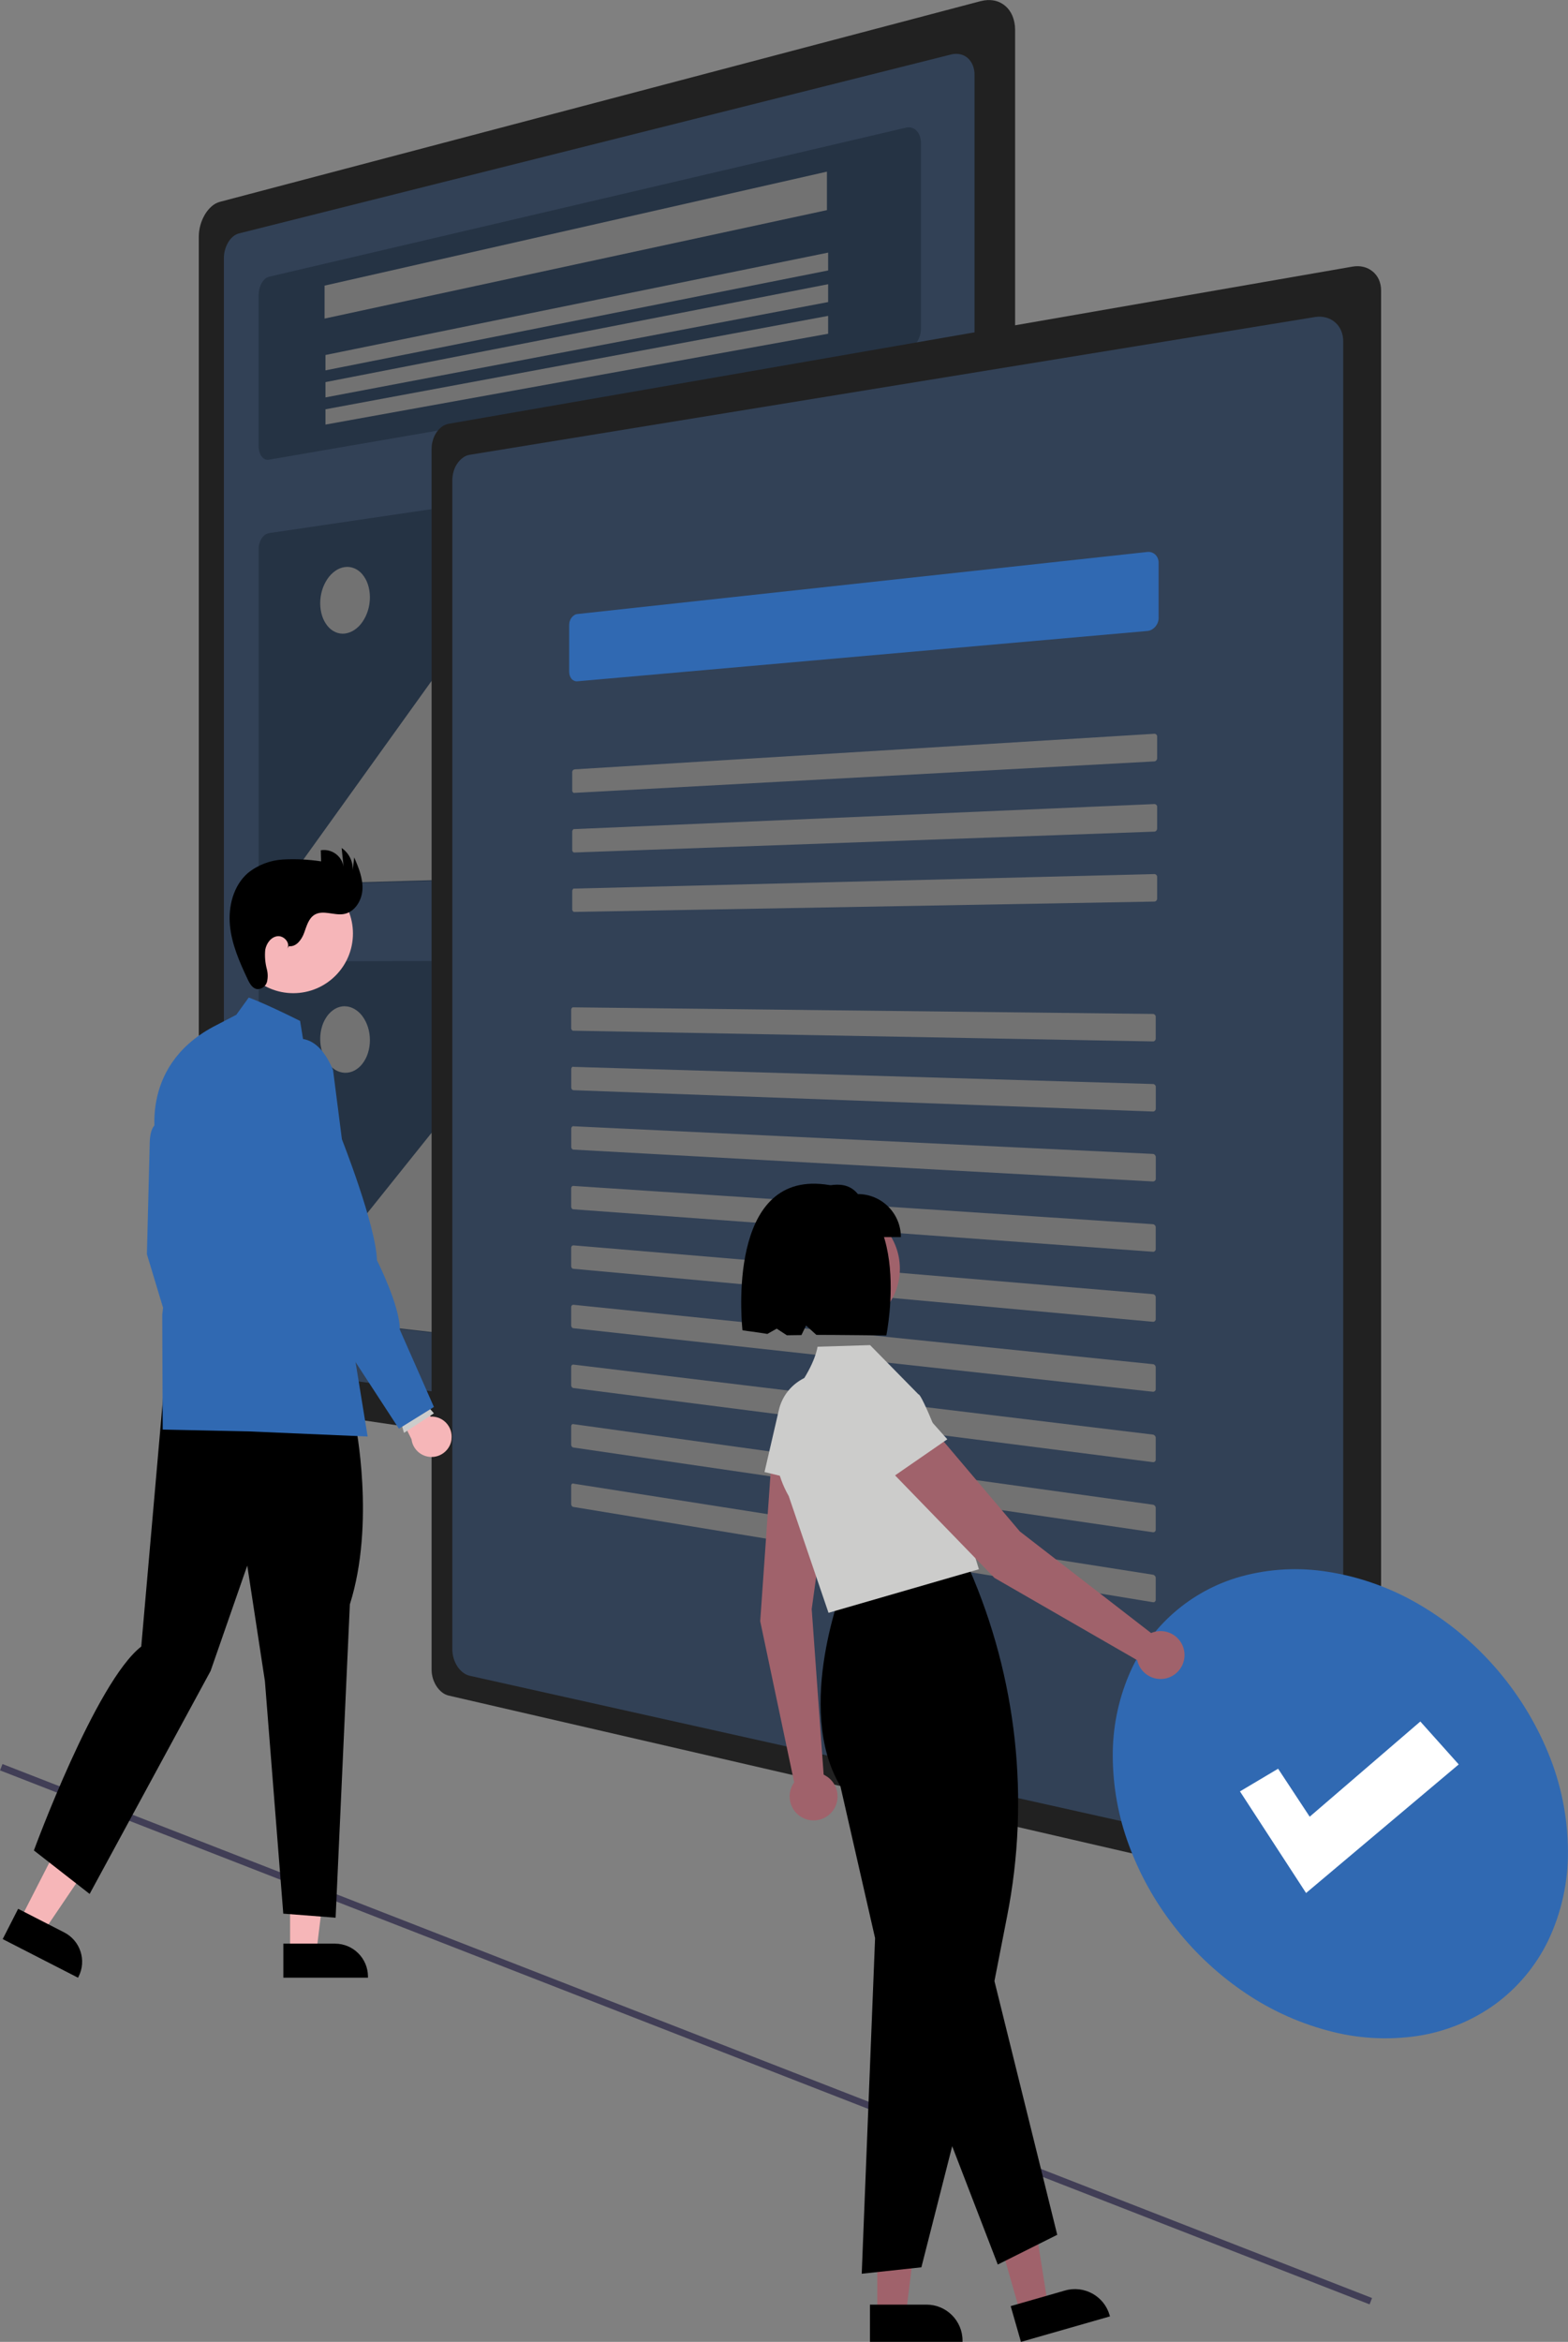 <?xml version="1.0" encoding="UTF-8"?><svg id="Ebene_2" xmlns="http://www.w3.org/2000/svg" viewBox="0 0 244.21 364.54"><rect x="0" y="0" width="244.21" height="364.54" fill="#808080" stroke="none"/><defs><style>.cls-1{fill:#413e56;}.cls-2{fill:#fff;}.cls-3{fill:#727272;}.cls-4{fill:#253344;}.cls-5{fill:#f6b6b8;}.cls-6{fill:#324156;}.cls-7{fill:#a0626b;}.cls-8{fill:#212121;}.cls-9{fill:#3069b2;}.cls-10{fill:#f6b6b9;}.cls-11{fill:#cccccb;}</style></defs><g id="Ebene_1-2"><rect class="cls-1" x="106.31" y="202.19" width="1.06" height="228.93" transform="translate(-226.99 301.22) rotate(-68.71)"/><path id="a59f2875-b7c9-49fa-9edb-013b668487d1-9119" class="cls-8" d="m152.8.16L34.24,31.42c-.47.13-.91.37-1.28.7-.41.36-.76.79-1.04,1.26-.3.51-.54,1.06-.7,1.63-.17.6-.26,1.22-.26,1.85v175.88c0,.61.09,1.23.26,1.82.16.55.39,1.07.7,1.55.28.44.63.82,1.04,1.14.38.29.82.48,1.28.55l118.56,17.46c.69.11,1.39.05,2.05-.16.63-.2,1.21-.55,1.69-1.01.5-.48.89-1.06,1.14-1.7.28-.71.43-1.46.42-2.22V4.63c0-.75-.14-1.48-.42-2.17-.25-.6-.64-1.14-1.14-1.56-.49-.41-1.07-.69-1.69-.81-.68-.13-1.38-.1-2.05.08Z"/><path id="ff4771f9-1135-4fb3-96b8-ed4410566af1-9120" class="cls-6" d="m37.16,36.35c-.33.1-.64.27-.9.5-.29.25-.54.55-.73.89-.21.36-.38.75-.49,1.16-.12.42-.17.86-.17,1.3v168.74c0,.43.05.86.17,1.28.11.39.27.76.48,1.1.19.31.44.58.73.8.26.2.57.34.9.4l111.06,14.96c.47.06.95,0,1.4-.15.43-.16.82-.41,1.14-.73.33-.34.59-.75.76-1.2.19-.49.28-1.02.27-1.54V11.68c.01-.52-.08-1.03-.27-1.51-.17-.42-.43-.8-.76-1.11-.32-.29-.72-.5-1.14-.6-.46-.11-.94-.1-1.4,0l-111.06,27.89Z"/><path id="f1f9644a-fa88-428c-8322-79261417ccc5-9121" class="cls-4" d="m41.86,43.1c-.23.06-.44.17-.61.34-.2.18-.37.4-.5.64-.15.27-.26.55-.34.85-.08.32-.12.65-.13.97v23.5c0,.31.04.62.12.92.07.26.18.5.34.71.13.18.3.33.5.44.19.09.4.12.61.09l99.26-17.09c.33-.06.64-.19.91-.39.29-.21.54-.47.74-.77.22-.32.39-.67.5-1.03.12-.39.18-.79.18-1.19v-28.78c0-.38-.06-.76-.18-1.12-.11-.31-.28-.59-.5-.83-.42-.45-1.05-.64-1.65-.49l-99.26,23.22Z"/><path id="ff7d054f-0c1b-4433-9ca3-8172c7ca7ae0-9122" class="cls-4" d="m41.86,83c-.23.04-.44.14-.62.28-.2.15-.37.34-.5.55-.15.23-.26.48-.34.75-.08.28-.12.58-.11.87v50.23c0,.29.04.57.12.85.07.25.19.48.34.69.13.19.3.35.5.46.19.11.4.17.62.17l99.26-2.83c.32-.02.63-.1.92-.25.29-.15.54-.36.75-.61.22-.26.39-.55.5-.87.12-.34.18-.69.17-1.05v-61.51c0-.35-.05-.69-.17-1.02-.11-.29-.28-.56-.5-.78-.21-.21-.46-.38-.75-.48-.3-.1-.61-.13-.92-.09l-99.26,14.63Z"/><path id="a7eb0bab-ebfd-4dd9-b622-759c7763ba58-9123" class="cls-3" d="m50.55,44.46l78.24-17.74v5.99l-78.24,16.88v-5.14Z"/><path id="f23a1c9f-c8e9-45be-b21c-431aeafeca9c-9124" class="cls-3" d="m50.69,55.26l78.29-15.94v2.78l-78.29,15.55v-2.39Z"/><path id="a3ff34d5-a9ab-425b-b799-bea92feb2951-9125" class="cls-3" d="m50.69,59.48l78.29-15.24v2.78l-78.29,14.84v-2.39Z"/><path id="be05c005-2968-403e-b18e-d8c6e4e7ee45-9126" class="cls-3" d="m50.69,63.71l78.29-14.54v2.78l-78.29,14.14v-2.39Z"/><path id="a1b64b68-1df2-49ff-8571-8f25058de55b-9127" class="cls-3" d="m94.1,136.46l39.7-1.12c.14,0,.27-.03.4-.08.13-.05.25-.12.36-.21.11-.09.21-.2.3-.32.09-.13.16-.26.21-.41.1-.29.13-.61.08-.91-.03-.15-.07-.29-.13-.43-.06-.13-.14-.26-.24-.37l-26.17-29.01c-.11-.13-.26-.23-.41-.29-.15-.06-.31-.08-.47-.07-.17.02-.33.07-.47.15-.16.09-.3.22-.41.37l-6.09,7.87c-.23.3-.52.55-.84.74-.29.17-.62.27-.96.3-.33.02-.65-.03-.95-.16-.32-.14-.61-.35-.83-.62h0l-17.94-20.62c-.1-.12-.23-.21-.37-.27-.13-.05-.28-.07-.42-.05-.15.02-.29.07-.42.15-.14.09-.27.21-.37.35l-31.53,43.91c-.07.1-.13.21-.17.32-.05.12-.08.24-.09.37-.02.13-.02.26-.01.38,0,.13.03.25.07.38.04.12.09.23.15.33.06.09.13.18.21.25.08.07.16.12.26.16.09.04.19.05.29.05l47.34-1.36-.05.2Z"/><path id="f3c84d7c-5146-4d23-9ceb-c01f372468d7-9128" class="cls-3" d="m53.71,88.27c.51-.07,1.03,0,1.51.21.48.21.91.54,1.24.95.37.46.66.98.84,1.55.21.64.31,1.32.31,1.99,0,.7-.1,1.4-.31,2.07-.19.62-.47,1.21-.84,1.75-.33.49-.75.92-1.24,1.25-.45.31-.97.51-1.51.58-.51.06-1.03-.02-1.5-.24-.48-.22-.89-.55-1.22-.97-.37-.46-.64-.98-.82-1.54-.2-.63-.3-1.3-.3-1.96,0-.69.1-1.38.3-2.04.18-.62.46-1.2.82-1.74.33-.49.74-.92,1.22-1.26.44-.32.96-.53,1.5-.6Z"/><path id="b0182b23-dc59-4ff3-b3b4-a3d940efaefe-9129" class="cls-4" d="m41.86,149.65c-.22,0-.43.07-.62.19-.2.12-.37.29-.5.48-.15.21-.26.45-.34.7-.08.28-.12.56-.11.85v50.23c0,.29.04.58.12.87.07.26.19.51.34.74.13.21.3.39.5.54.18.14.39.22.62.26l99.26,11.51c.31.03.62,0,.92-.12.28-.11.54-.28.75-.5.22-.23.39-.5.5-.8.12-.33.18-.67.17-1.02v-61.51c0-.36-.05-.71-.17-1.04-.11-.31-.28-.6-.5-.86-.21-.24-.46-.44-.75-.58-.29-.14-.6-.22-.92-.22l-99.26.29Z"/><path id="a989dc09-34cc-41d2-9960-aebf8ec98c6b-9130" class="cls-3" d="m94.1,210.66l39.7,4.61c.13.02.27,0,.4-.02.13-.03.25-.08.36-.15.11-.07.21-.17.3-.27.09-.11.16-.24.21-.38.05-.14.09-.29.1-.44.01-.15,0-.31-.02-.46-.03-.15-.07-.3-.13-.45-.06-.14-.15-.28-.24-.4l-26.17-32.79c-.11-.14-.25-.26-.41-.35-.14-.08-.31-.13-.47-.13-.16,0-.32.02-.47.08-.16.07-.3.17-.41.31l-6.09,6.99c-.23.27-.52.48-.84.62-.3.13-.63.18-.96.16-.34-.03-.66-.13-.95-.29-.32-.19-.61-.44-.83-.74h0l-17.95-23.21c-.1-.13-.23-.24-.37-.32-.13-.07-.27-.11-.42-.11-.15,0-.29.03-.42.09-.14.07-.27.17-.37.3l-31.52,39.35c-.07.09-.13.19-.17.3-.05.11-.08.23-.09.35-.02.13-.02.25-.01.38,0,.13.03.26.07.39.04.12.09.24.15.35.06.1.13.2.21.28.07.08.16.14.26.19.09.05.19.08.29.09l47.34,5.48-.05.19Z"/><path id="a8bd342c-5bae-4e5f-bf88-a468257dce96-9131" class="cls-3" d="m53.71,156.64c.53,0,1.05.16,1.51.43.49.29.91.67,1.24,1.13.37.51.65,1.07.84,1.67.21.66.31,1.35.31,2.04,0,.69-.1,1.37-.31,2.02-.18.59-.47,1.14-.84,1.63-.33.44-.76.81-1.24,1.07-.46.25-.98.37-1.51.36-.53-.02-1.05-.18-1.5-.46-.48-.3-.89-.68-1.22-1.14-.36-.5-.64-1.06-.82-1.66-.2-.65-.3-1.33-.3-2.01,0-.68.1-1.35.3-1.99.18-.58.46-1.13.82-1.62.33-.44.74-.81,1.22-1.09.46-.26.98-.39,1.5-.39Z"/><path id="e9ee41aa-d78e-4dad-8172-13013ca5924f-9132" class="cls-8" d="m69.86,65.97c-.37.07-.73.22-1.03.45-.33.24-.61.54-.84.88-.25.36-.44.76-.56,1.19-.14.44-.21.9-.21,1.37v190.04c0,.92.27,1.82.77,2.59.23.35.51.67.84.93.3.24.66.42,1.03.51l140.8,32.5c.56.14,1.15.15,1.72.05.51-.1,1-.31,1.41-.63.41-.32.74-.73.96-1.2.24-.52.36-1.08.35-1.66V45.19c0-.58-.12-1.15-.35-1.68-.22-.48-.55-.91-.96-1.25-.41-.34-.89-.58-1.41-.71-.56-.14-1.15-.15-1.72-.05l-140.8,24.47Z"/><path id="ad8bd23c-a107-4e3a-ac50-43d14955a740-9133" class="cls-6" d="m73.11,70.8c-.38.07-.74.23-1.05.47-.33.25-.62.55-.85.9-.25.37-.44.78-.56,1.2-.13.45-.2.92-.2,1.39v181.96c0,.93.26,1.85.76,2.64.23.36.52.68.85.95.31.25.67.43,1.05.53l131.76,29.38c.56.12,1.14.12,1.7,0,1.03-.22,1.89-.93,2.31-1.89.23-.53.34-1.1.32-1.67V53.16c.01-.58-.1-1.15-.32-1.69-.42-.99-1.27-1.74-2.31-2.03-.55-.15-1.13-.19-1.7-.1l-131.76,21.46Z"/><path id="fe01f6ec-bc29-4a35-b65e-2953f7e4593e-9134" class="cls-9" d="m89.93,95.58c-.18.02-.35.08-.5.18-.16.1-.3.23-.41.38-.12.16-.21.34-.27.53-.07.2-.1.42-.1.63v7.28c0,.21.03.41.1.61.06.18.15.34.27.48.11.13.25.23.41.3.16.07.33.1.5.08l88.75-7.83c.24-.02.48-.09.69-.21.21-.12.4-.27.56-.45.16-.19.29-.4.38-.63.09-.24.14-.49.14-.74v-8.6c0-.24-.05-.49-.14-.71-.09-.21-.22-.4-.38-.55-.16-.15-.35-.27-.56-.34-.22-.07-.46-.1-.69-.07l-88.75,9.66Z"/><path id="a33e5ebf-72bd-4c05-92f5-6fdaeb6a0cf5-9135" class="cls-3" d="m89.45,119.78s-.09.02-.13.04c-.04.02-.07.05-.1.09-.03.04-.05.08-.07.13-.02.05-.03.1-.03.16v2.85c0,.05,0,.1.03.15.02.04.04.09.07.12.03.03.06.06.1.08.04.02.08.03.13.02l90.33-4.9c.06,0,.12-.02.17-.05.05-.03.1-.06.14-.11.08-.09.13-.21.13-.34v-3.36c0-.06-.01-.12-.03-.18-.02-.05-.05-.1-.1-.14-.08-.08-.2-.13-.31-.12l-90.33,5.54Z"/><path id="eadd9508-da65-422a-9b99-851349c5ee47-9136" class="cls-3" d="m89.45,129.04s-.09.01-.13.04c-.04.02-.07.05-.1.09-.03.04-.05.08-.07.13-.02.05-.03.1-.03.16v2.85c0,.05,0,.1.03.15.01.05.04.09.07.13.03.03.06.06.1.08.04.02.08.03.13.03l90.33-3.25c.06,0,.12-.02.17-.04.05-.03.1-.06.14-.11.08-.09.13-.21.13-.34v-3.36c0-.06-.01-.12-.03-.18-.02-.05-.05-.1-.1-.14-.04-.04-.09-.07-.14-.09-.05-.02-.11-.03-.17-.03l-90.33,3.9Z"/><path id="bc09ff08-382d-4367-9371-da9c20848a93-9137" class="cls-3" d="m89.45,138.3s-.09.01-.13.03c-.04.02-.07.05-.1.09-.03.04-.05.08-.07.13-.02.05-.03.1-.03.16v2.85c0,.05,0,.1.03.15.02.05.04.09.07.13.03.03.06.06.1.08.04.02.08.03.13.03l90.33-1.61c.06,0,.12-.02.17-.04.05-.02.1-.06.14-.1.04-.04.07-.09.1-.15.02-.06.03-.12.03-.18v-3.35c0-.06-.01-.12-.03-.18-.02-.05-.05-.1-.1-.15-.04-.04-.09-.08-.14-.1-.05-.02-.11-.03-.17-.03l-90.33,2.26Z"/><path id="ad3c0260-65a9-4a32-af85-b637d7424861-9138" class="cls-3" d="m89.29,156.79s-.09,0-.13.03c-.04.02-.07.05-.1.08-.03.04-.05.08-.07.13-.02.05-.03.1-.03.15v2.85c0,.05,0,.11.03.16.02.05.04.09.07.13.03.04.06.07.1.09.04.02.08.03.13.03l90.27,1.67c.06,0,.12-.01.17-.03.05-.02.1-.06.14-.1.04-.04.07-.09.1-.15.02-.06.03-.12.03-.18v-3.35c0-.06-.01-.12-.03-.18-.02-.06-.05-.11-.1-.15-.04-.04-.09-.08-.14-.1-.05-.02-.11-.04-.17-.04l-90.27-1.03Z"/><path id="a7ce4661-d9dd-4e3c-943a-15eecdd16d68-9139" class="cls-3" d="m89.29,166.04s-.09,0-.13.03c-.04.02-.07.05-.1.08-.03.04-.05.08-.07.13-.02.05-.02.1-.02.15v2.85c0,.05,0,.11.03.16.02.05.04.09.07.13.03.04.06.07.1.09.04.02.08.03.13.04l90.27,3.32c.06,0,.12,0,.17-.03.05-.02.1-.05.14-.1.04-.04.07-.09.1-.15.02-.06.03-.12.03-.18v-3.35c0-.06-.01-.12-.03-.18-.02-.06-.05-.11-.1-.15-.04-.04-.09-.08-.14-.1-.05-.03-.11-.04-.17-.04l-90.27-2.67Z"/><path id="bf855cdb-17eb-4d24-b1bf-95bb84ebbe5f-9140" class="cls-3" d="m89.29,175.3s-.09,0-.12.03c-.04.02-.07.05-.1.08-.03.04-.05.08-.07.12-.02.05-.03.1-.03.15v2.85c0,.05,0,.11.03.16.02.05.04.09.07.13.03.04.06.07.1.09.04.02.08.04.13.04l90.27,4.96c.12,0,.23-.04.31-.12.04-.04.07-.09.1-.14.02-.06.04-.12.03-.18v-3.35c0-.12-.05-.24-.13-.34-.04-.04-.09-.08-.14-.11-.05-.03-.11-.04-.17-.05l-90.27-4.31Z"/><path id="e51942a0-1f8f-4627-b592-b6d8af379f3b-9141" class="cls-3" d="m89.29,184.6s-.09,0-.13.02c-.04.02-.07.05-.1.08-.03.04-.05.08-.07.12-.02.05-.03.1-.03.15v2.85c0,.05,0,.11.03.16.02.05.04.09.07.13.03.04.06.07.1.09.04.02.08.04.13.04l90.27,6.61c.06,0,.12,0,.17-.02.05-.02.1-.05.14-.09.04-.04.07-.09.1-.14.02-.06.04-.12.03-.18v-3.36c0-.06-.01-.13-.03-.18-.02-.06-.05-.11-.1-.16-.04-.04-.09-.08-.14-.11-.05-.03-.11-.04-.17-.05l-90.27-5.96Z"/><path id="b42b5129-059d-45a1-85e1-48e92c6af303-9142" class="cls-3" d="m89.29,193.86s-.09,0-.13.02c-.04.02-.07.04-.1.08-.03.04-.05.08-.07.12-.02.05-.03.1-.03.15v2.85c0,.05,0,.11.03.16.02.05.04.09.07.13.03.04.06.07.1.09.04.02.08.04.13.04l90.27,8.25c.06,0,.12,0,.17-.02.05-.02.1-.05.14-.09.04-.04.07-.09.1-.14.02-.06.04-.12.03-.18v-3.36c0-.06-.01-.13-.03-.19-.02-.06-.05-.11-.1-.16-.04-.05-.09-.08-.14-.11-.05-.03-.11-.05-.17-.05l-90.27-7.6Z"/><path id="a62b36ea-5ff6-4d9e-9431-581d8c5a76b9-9143" class="cls-3" d="m89.29,203.11s-.09,0-.13.02c-.04.02-.07.04-.1.07-.03.04-.05.08-.07.12-.02.05-.03.1-.03.15v2.85c0,.05,0,.11.03.16.02.05.04.09.07.13.03.04.06.07.1.1.04.02.08.04.13.04l90.27,9.89c.06,0,.12,0,.17-.02.05-.02.1-.05.14-.08.04-.04.07-.09.1-.14.02-.06.04-.12.03-.18v-3.36c0-.06-.01-.13-.03-.19-.02-.06-.05-.11-.1-.16-.04-.05-.09-.09-.14-.11-.05-.03-.11-.05-.17-.05l-90.27-9.25Z"/><path id="b5b5e049-9a07-4625-b229-28348b3ffad1-9144" class="cls-3" d="m89.29,212.41s-.09,0-.13.02c-.04.02-.07.04-.1.07-.03.04-.05.08-.07.12-.02.05-.03.1-.03.15v2.85c0,.05,0,.11.03.16.02.05.04.09.07.13.03.04.06.07.1.1.04.03.08.04.13.05l90.27,11.54c.06,0,.12,0,.17-.01.05-.02.1-.05.14-.08.04-.04.07-.08.1-.14.02-.06.04-.12.03-.18v-3.35c0-.06-.01-.13-.03-.19-.02-.06-.05-.11-.1-.16-.04-.05-.09-.09-.14-.12-.05-.03-.11-.05-.17-.06l-90.27-10.9Z"/><path id="f6f9b566-9275-4af8-af1b-7e049f94fc7f-9145" class="cls-3" d="m89.29,221.67s-.09,0-.13.01c-.04.02-.07.04-.1.07-.03.03-.05.07-.07.12-.02.05-.03.1-.03.15v2.85c0,.05,0,.11.03.16.02.05.04.09.07.14.03.04.06.07.1.1.04.03.08.04.13.05l90.27,13.19c.06,0,.12,0,.17-.01.05-.02.1-.04.14-.08.04-.04.07-.08.1-.13.02-.06.04-.12.03-.18v-3.36c0-.06-.01-.13-.03-.19-.02-.06-.05-.11-.1-.16-.04-.05-.09-.09-.14-.12-.05-.03-.11-.05-.17-.06l-90.27-12.54Z"/><path id="e06574a6-0006-4f8e-a738-8224ce6b4da4-9146" class="cls-3" d="m89.29,230.92s-.09,0-.13.01c-.04.01-.07.04-.1.07-.03.03-.05.07-.07.12-.02.05-.03.1-.03.15v2.85c0,.05,0,.11.03.16.02.05.04.1.07.14.03.04.06.07.1.1.04.03.08.04.13.05l90.27,14.83c.06,0,.12,0,.17,0,.05-.01.1-.04.14-.08.04-.04.07-.08.1-.13.02-.06.04-.12.03-.18v-3.36c0-.06-.01-.13-.03-.19-.02-.06-.05-.11-.1-.16-.04-.05-.09-.09-.14-.12-.05-.03-.11-.05-.17-.06l-90.27-14.18Z"/><path id="e3953bee-b9b0-4931-b9d5-5ac270d957ab-9147" class="cls-9" d="m206.76,244.66c4.96.77,9.72,2.46,14.06,4.97,9.12,5.28,16.25,13.43,20.28,23.17,2.02,4.85,3.07,10.05,3.1,15.3.05,4.85-1.01,9.65-3.1,14.02-1.92,3.94-4.77,7.34-8.32,9.92-3.55,2.54-7.65,4.21-11.96,4.87-4.69.7-9.48.42-14.06-.84-4.82-1.29-9.37-3.42-13.46-6.29-4.02-2.81-7.58-6.21-10.57-10.1-2.93-3.79-5.27-8-6.92-12.5-1.63-4.39-2.47-9.04-2.5-13.73-.04-4.36.81-8.68,2.5-12.69,3.17-7.53,9.62-13.19,17.49-15.37,4.38-1.2,8.97-1.45,13.46-.73Z"/><path id="e335b25d-cb3d-4c1d-842d-b9df0290eb25-9148" class="cls-2" d="m203.41,294.66l-10.29-15.81,5.94-3.53,4.92,7.47,17.23-14.82,5.98,6.68-23.78,20.02Z"/><path class="cls-7" d="m128.28,276.24l-1.86-25.77,3.34-24.15-9.49-.64-1.87,26.68,5.29,25.09c-1.21,1.67-.83,4,.84,5.21,1.67,1.21,4,.83,5.21-.84,1.21-1.67.83-4-.84-5.21-.2-.14-.41-.26-.62-.37h0Z"/><path class="cls-11" d="m119.07,229.14l2.23-9.64c.92-3.99,4.91-6.48,8.9-5.56,3.67.85,6.13,4.32,5.7,8.06l-1.23,10.89-15.61-3.75Z"/><polygon class="cls-7" points="136.63 360.2 141.1 360.2 143.23 342.95 136.63 342.95 136.63 360.2"/><path d="m135.49,358.74h8.81s0,0,0,0c3.1,0,5.61,2.51,5.61,5.61v.18h-14.42s0-5.79,0-5.79Z"/><polygon class="cls-7" points="158.91 360.06 163.21 358.83 160.5 341.66 154.16 343.47 158.91 360.06"/><path d="m157.41,358.97l8.47-2.43h0c2.98-.85,6.09.87,6.94,3.85l.05.18-13.86,3.97-1.6-5.57Z"/><path d="m134.21,353.94l2.08-52.25-5.4-23.65c-7.27-12.19.57-31.63.65-31.83l.03-.07h.08s19.02-2.59,19.02-2.59l.27.61c7.44,17.01,9.5,35.88,5.92,54.09l-1.98,10.12,9.78,39.5-9.26,4.63-7.1-18.42-4.8,18.85-9.28,1Z"/><path class="cls-11" d="m129.04,251.06l-6.2-18.18c-3.86-6.79-1.41-12.82,1.32-16.69,2.95-4.17,3.13-6.51,3.17-6.54l.03-.02,8.15-.25,7.54,7.67c.47-.19,4.48,9.69,4.14,10.19l5.27,17.03-23.42,6.78Z"/><path class="cls-7" d="m179.28,254.2l-20.44-15.81-15.76-18.6-6.81,6.64,18.62,19.19,22.22,12.8c.44,2.01,2.43,3.29,4.44,2.85,2.01-.44,3.29-2.43,2.85-4.44-.44-2.01-2.43-3.29-4.44-2.85-.24.05-.47.13-.69.22h0Z"/><path class="cls-11" d="m134.33,233.16l-5.7-8.09c-2.36-3.35-1.55-7.98,1.8-10.34,3.08-2.17,7.3-1.68,9.81,1.13l7.3,8.18-13.21,9.12Z"/><circle class="cls-7" cx="130.47" cy="197.48" r="9.68"/><path d="m140.31,192.57h-15.37v-6.7c3.37-1.34,6.68-2.48,8.67,0,3.7,0,6.7,3,6.7,6.7h0Z"/><path d="m127.06,184.26c-14.08-.38-11.42,22.82-11.42,22.82,0,0,2.66.35,3.87.56l1.46-.82,1.58,1.03c.72,0,1.48-.01,2.27-.03l.72-1.49,1.61,1.46c2.93,0,10.89.09,10.89.09,0,0,4.79-23.19-10.98-23.62Z"/><path class="cls-5" d="m70.32,224.01c.21-1.71-1.01-3.27-2.72-3.48-.18-.02-.37-.03-.55-.02l-3.09-6.44-4.37.93,4.5,9.03c.21,1.72,1.78,2.95,3.5,2.74,1.44-.18,2.58-1.32,2.74-2.76h0Z"/><polygon class="cls-5" points="3.15 298.79 6.79 300.66 15.7 287.5 10.33 284.76 3.15 298.79"/><path d="m2.83,297.13l7.17,3.67h0c2.52,1.29,3.52,4.38,2.23,6.9l-.08.15-11.73-6.01,2.41-4.72Z"/><polygon class="cls-5" points="45.18 303.89 49.27 303.89 51.21 288.12 45.18 288.12 45.18 303.89"/><path d="m44.13,302.55h8.05s0,0,0,0c2.83,0,5.13,2.3,5.13,5.13v.17h-13.18s0-5.3,0-5.3Z"/><path class="cls-9" d="m26.05,175.27s-2.74-2.1-2.74,3.03l-.43,16.93,4.83,15.99,2.81-5.19-1.15-11.24-3.31-19.52Z"/><path d="m55.34,221.58s3.17,15.46-.85,28.15l-2.22,48.78-8.15-.63-2.86-36.19-2.75-17.99-5.71,16.4-18.84,34.71-8.68-6.77s9.62-26.24,16.72-31.74l3.56-40.58,29.77,5.87Z"/><circle class="cls-10" cx="45.68" cy="145.31" r="9.29"/><path d="m45.02,147.28c1.11.14,1.95-.99,2.34-2.05s.69-2.28,1.65-2.85c1.32-.78,3.02.16,4.53-.1,1.71-.29,2.82-2.1,2.91-3.83.09-1.73-.6-3.39-1.28-4.99l-.24,1.98c.06-1.37-.59-2.67-1.72-3.44l.3,2.91c-.27-1.68-1.86-2.83-3.54-2.56,0,0,0,0-.01,0l.05,1.73c-1.97-.3-3.96-.4-5.94-.29-2,.12-3.91.85-5.47,2.11-2.24,1.95-3.06,5.16-2.79,8.12s1.5,5.74,2.77,8.43c.32.68.76,1.44,1.51,1.52.69,0,1.3-.45,1.49-1.12.16-.66.15-1.34-.02-1.99-.26-.98-.35-2-.25-3.02.18-1,.9-1.99,1.9-2.11s2.04,1.03,1.55,1.92l.25-.39Z"/><path class="cls-9" d="m36.79,157.98l1.95-2.7s2.17.74,8,3.64l.41,2.53,10.11,62.16-18.37-.79-5-.11-3.66-.08-4.89-.1-.07-17.87,1.58-13.69-2.45-12.9s-3.08-11.84,8.79-18.23l3.6-1.87Z"/><polygon class="cls-11" points="62.25 220.71 62.92 223.04 67.58 220 65.82 217.99 62.25 220.71"/><path class="cls-9" d="m40.26,165.49s7.24-9.24,11.61,1.06l1.38,10.79s5.3,13.41,5.46,18.84c0,0,3.59,7.08,3.56,10.8l5.31,12.03-5.45,3.38-15.08-23.13-6.79-33.78Z"/></g></svg>